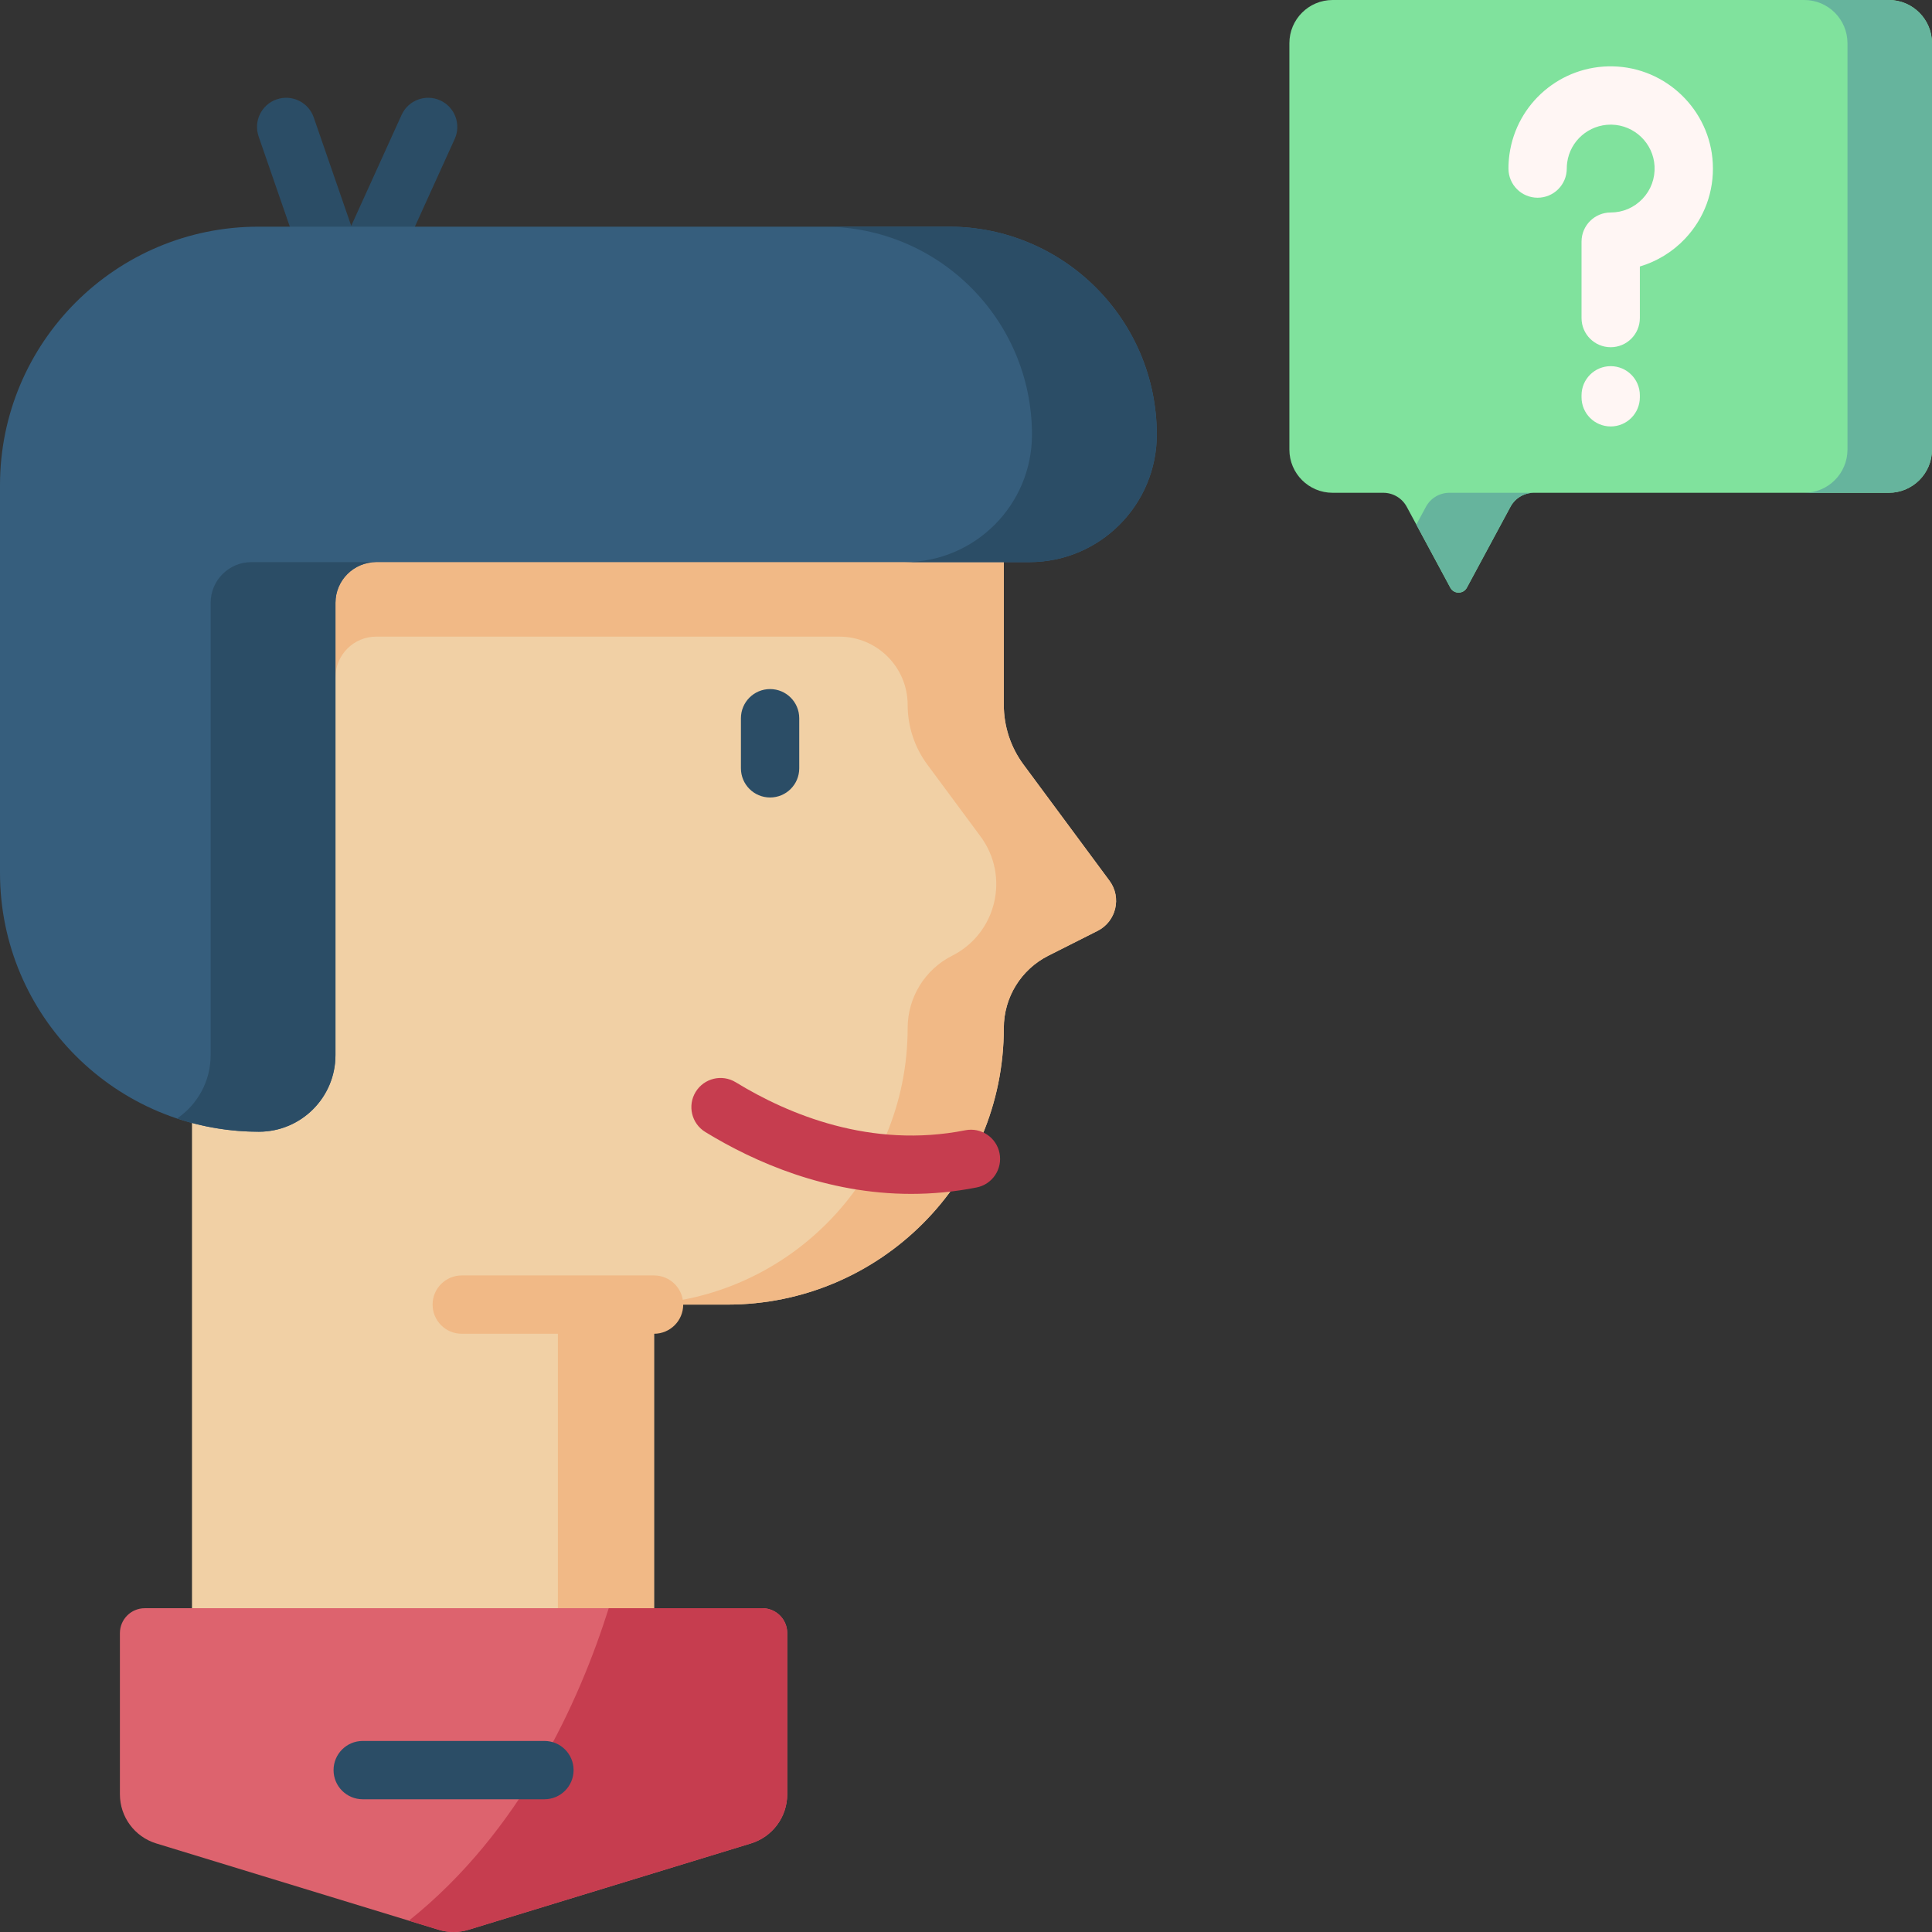 <svg id="Capa_1" enable-background="new 0 0 512 512" height="512" viewBox="0 0 512 512" width="512" xmlns="http://www.w3.org/2000/svg"><rect x="0" y="0" width="512" height="512" fill="#333333" stroke="none"/><g><g><path d="m92.11 88.4c-.121 0-.241-.003-.362-.008-3.158-.148-5.908-2.204-6.942-5.192l-16.27-47.037c-1.395-4.033.743-8.433 4.776-9.828 4.034-1.397 8.433.743 9.827 4.776l9.94 28.735 13.35-29.403c1.764-3.885 6.344-5.605 10.229-3.841s5.605 6.344 3.841 10.229l-21.355 47.037c-1.258 2.768-4.016 4.532-7.034 4.532z" fill="#2b4d66"/></g><path d="m500.545 0h-147.39c-6.326 0-11.455 5.129-11.455 11.455v107.684c0 6.327 5.129 11.455 11.456 11.455h13.434c2.595 0 4.98 1.424 6.211 3.709l11.553 21.443c.939 1.743 3.44 1.743 4.379 0l11.554-21.443c1.231-2.284 3.616-3.709 6.211-3.709h94.046c6.327 0 11.455-5.129 11.455-11.455v-107.684c.001-6.326-5.128-11.455-11.454-11.455z" fill="#80e29d"/><g fill="#66b49d"><path d="m377.889 134.303-2.544 4.722 9.009 16.721c.939 1.743 3.44 1.743 4.379 0l11.554-21.443c1.231-2.284 3.616-3.709 6.211-3.709h-22.398c-2.594 0-4.98 1.425-6.211 3.709z"/><path d="m500.545 0h-22.398c6.327 0 11.455 5.129 11.455 11.455v107.684c0 6.326-5.129 11.455-11.455 11.455h22.398c6.327 0 11.455-5.129 11.455-11.455v-107.684c0-6.326-5.129-11.455-11.455-11.455z"/></g><path d="m294.023 233.404-22.79-30.785c-3.386-4.574-5.214-10.115-5.214-15.806v-56.219h-215.138v295.598h122.449v-80.46h19.39c40.482 0 73.299-32.817 73.299-73.299 0-8.101 4.563-15.512 11.797-19.16l13.051-6.581c4.944-2.492 6.451-8.838 3.156-13.288z" fill="#f1d0a5"/><path d="m294.023 233.404-22.79-30.785c-3.386-4.574-5.214-10.115-5.214-15.806v-18.094-38.125h-25.482-189.656l38.02 48.912c0-5.958 4.83-10.787 10.787-10.787h122.755c9.993 0 18.094 8.101 18.094 18.094 0 5.691 1.828 11.232 5.214 15.806l14.094 19.038c7.839 10.588 4.252 25.685-7.511 31.616-7.234 3.648-11.797 11.058-11.797 19.16 0 40.482-32.817 73.299-73.299 73.299h-19.39v80.46h25.482v-80.46h19.39c40.482 0 73.299-32.817 73.299-73.299 0-8.102 4.563-15.512 11.797-19.16l13.051-6.581c4.944-2.492 6.451-8.837 3.156-13.288z" fill="#f1b986"/><g><path d="m204.08 211.342c-4.267 0-7.726-3.459-7.726-7.726v-13.278c0-4.268 3.459-7.726 7.726-7.726s7.726 3.459 7.726 7.726v13.278c0 4.267-3.459 7.726-7.726 7.726z" fill="#2b4d66"/></g><g><path d="m241.472 316.392c-22.443 0-41.517-8.415-54.559-16.4-3.639-2.227-4.783-6.984-2.555-10.624 2.228-3.639 6.984-4.782 10.624-2.555 13.94 8.533 35.806 17.671 60.829 12.721 4.184-.835 8.251 1.894 9.078 6.082.827 4.186-1.895 8.25-6.081 9.077-5.96 1.178-11.752 1.699-17.336 1.699z" fill="#c63d4f"/></g><path d="m198.998 488.529-74.819 22.876c-2.593.793-5.363.793-7.955 0l-74.819-22.876c-5.72-1.749-9.626-7.028-9.626-13.009v-42.731c0-3.643 2.953-6.596 6.596-6.596h163.653c3.643 0 6.596 2.953 6.596 6.596v42.731c0 5.981-3.906 11.26-9.626 13.009z" fill="#dd636e"/><path d="m208.624 475.52v-42.731c0-3.643-2.953-6.596-6.596-6.596h-40.706c-7.824 24.781-23.351 59.142-52.971 82.806l7.873 2.407c2.593.793 5.363.793 7.955 0l74.819-22.876c5.72-1.75 9.626-7.029 9.626-13.01z" fill="#c63d4f"/><g><path d="m173.33 353.459h-50.964c-4.267 0-7.726-3.459-7.726-7.726s3.459-7.726 7.726-7.726h50.964c4.267 0 7.726 3.459 7.726 7.726s-3.459 7.726-7.726 7.726z" fill="#f1b986"/></g><path d="m251.445 60.07h-182.933c-37.838 0-68.512 30.673-68.512 68.511v20.389 82.347c0 37.887 30.713 68.601 68.601 68.601 11.211 0 20.3-9.089 20.3-20.3v-119.86c0-5.958 4.83-10.787 10.787-10.787h173.085c18.66 0 33.786-15.127 33.786-33.786.001-30.44-24.675-55.115-55.114-55.115z" fill="#365e7d"/><path d="m55.823 159.758v119.861c0 6.98-3.525 13.134-8.889 16.787 6.813 2.267 14.092 3.513 21.667 3.513 11.211 0 20.3-9.089 20.3-20.3v-119.861c0-5.958 4.83-10.787 10.787-10.787h-33.078c-5.958 0-10.787 4.829-10.787 10.787z" fill="#2b4d66"/><path d="m251.445 60.07h-33.078c30.439 0 55.115 24.676 55.115 55.115 0 18.66-15.126 33.786-33.786 33.786h33.078c18.66 0 33.786-15.127 33.786-33.786 0-30.44-24.676-55.115-55.115-55.115z" fill="#2b4d66"/><g><path d="m144.281 476.823h-48.159c-4.267 0-7.726-3.459-7.726-7.726s3.459-7.726 7.726-7.726h48.159c4.267 0 7.726 3.459 7.726 7.726s-3.459 7.726-7.726 7.726z" fill="#2b4d66"/></g><g><g><g><path d="m426.85 92.017c-4.268 0-7.726-3.459-7.726-7.726v-20.252c0-4.268 3.459-7.726 7.726-7.726 3.221 0 6.218-1.289 8.441-3.63 2.22-2.338 3.351-5.406 3.183-8.64-.314-6.05-5.312-10.885-11.379-11.008-.079-.001-.159-.002-.237-.002-5.797 0-10.732 4.263-11.534 10.007-.074.537-.113 1.089-.113 1.633 0 4.268-3.459 7.726-7.726 7.726-4.268 0-7.726-3.459-7.726-7.726 0-1.254.088-2.52.261-3.765 1.895-13.572 13.648-23.613 27.387-23.322 14.129.285 25.769 11.554 26.501 25.656.389 7.507-2.242 14.639-7.409 20.08-3.28 3.455-7.417 5.961-11.921 7.308v13.66c-.002 4.268-3.461 7.727-7.728 7.727z" fill="#fff6f4"/></g></g><g><path d="m426.85 113.014c-4.268 0-7.726-3.459-7.726-7.726v-.525c0-4.268 3.459-7.726 7.726-7.726s7.726 3.459 7.726 7.726v.525c0 4.267-3.459 7.726-7.726 7.726z" fill="#fff6f4"/></g></g></g></svg>